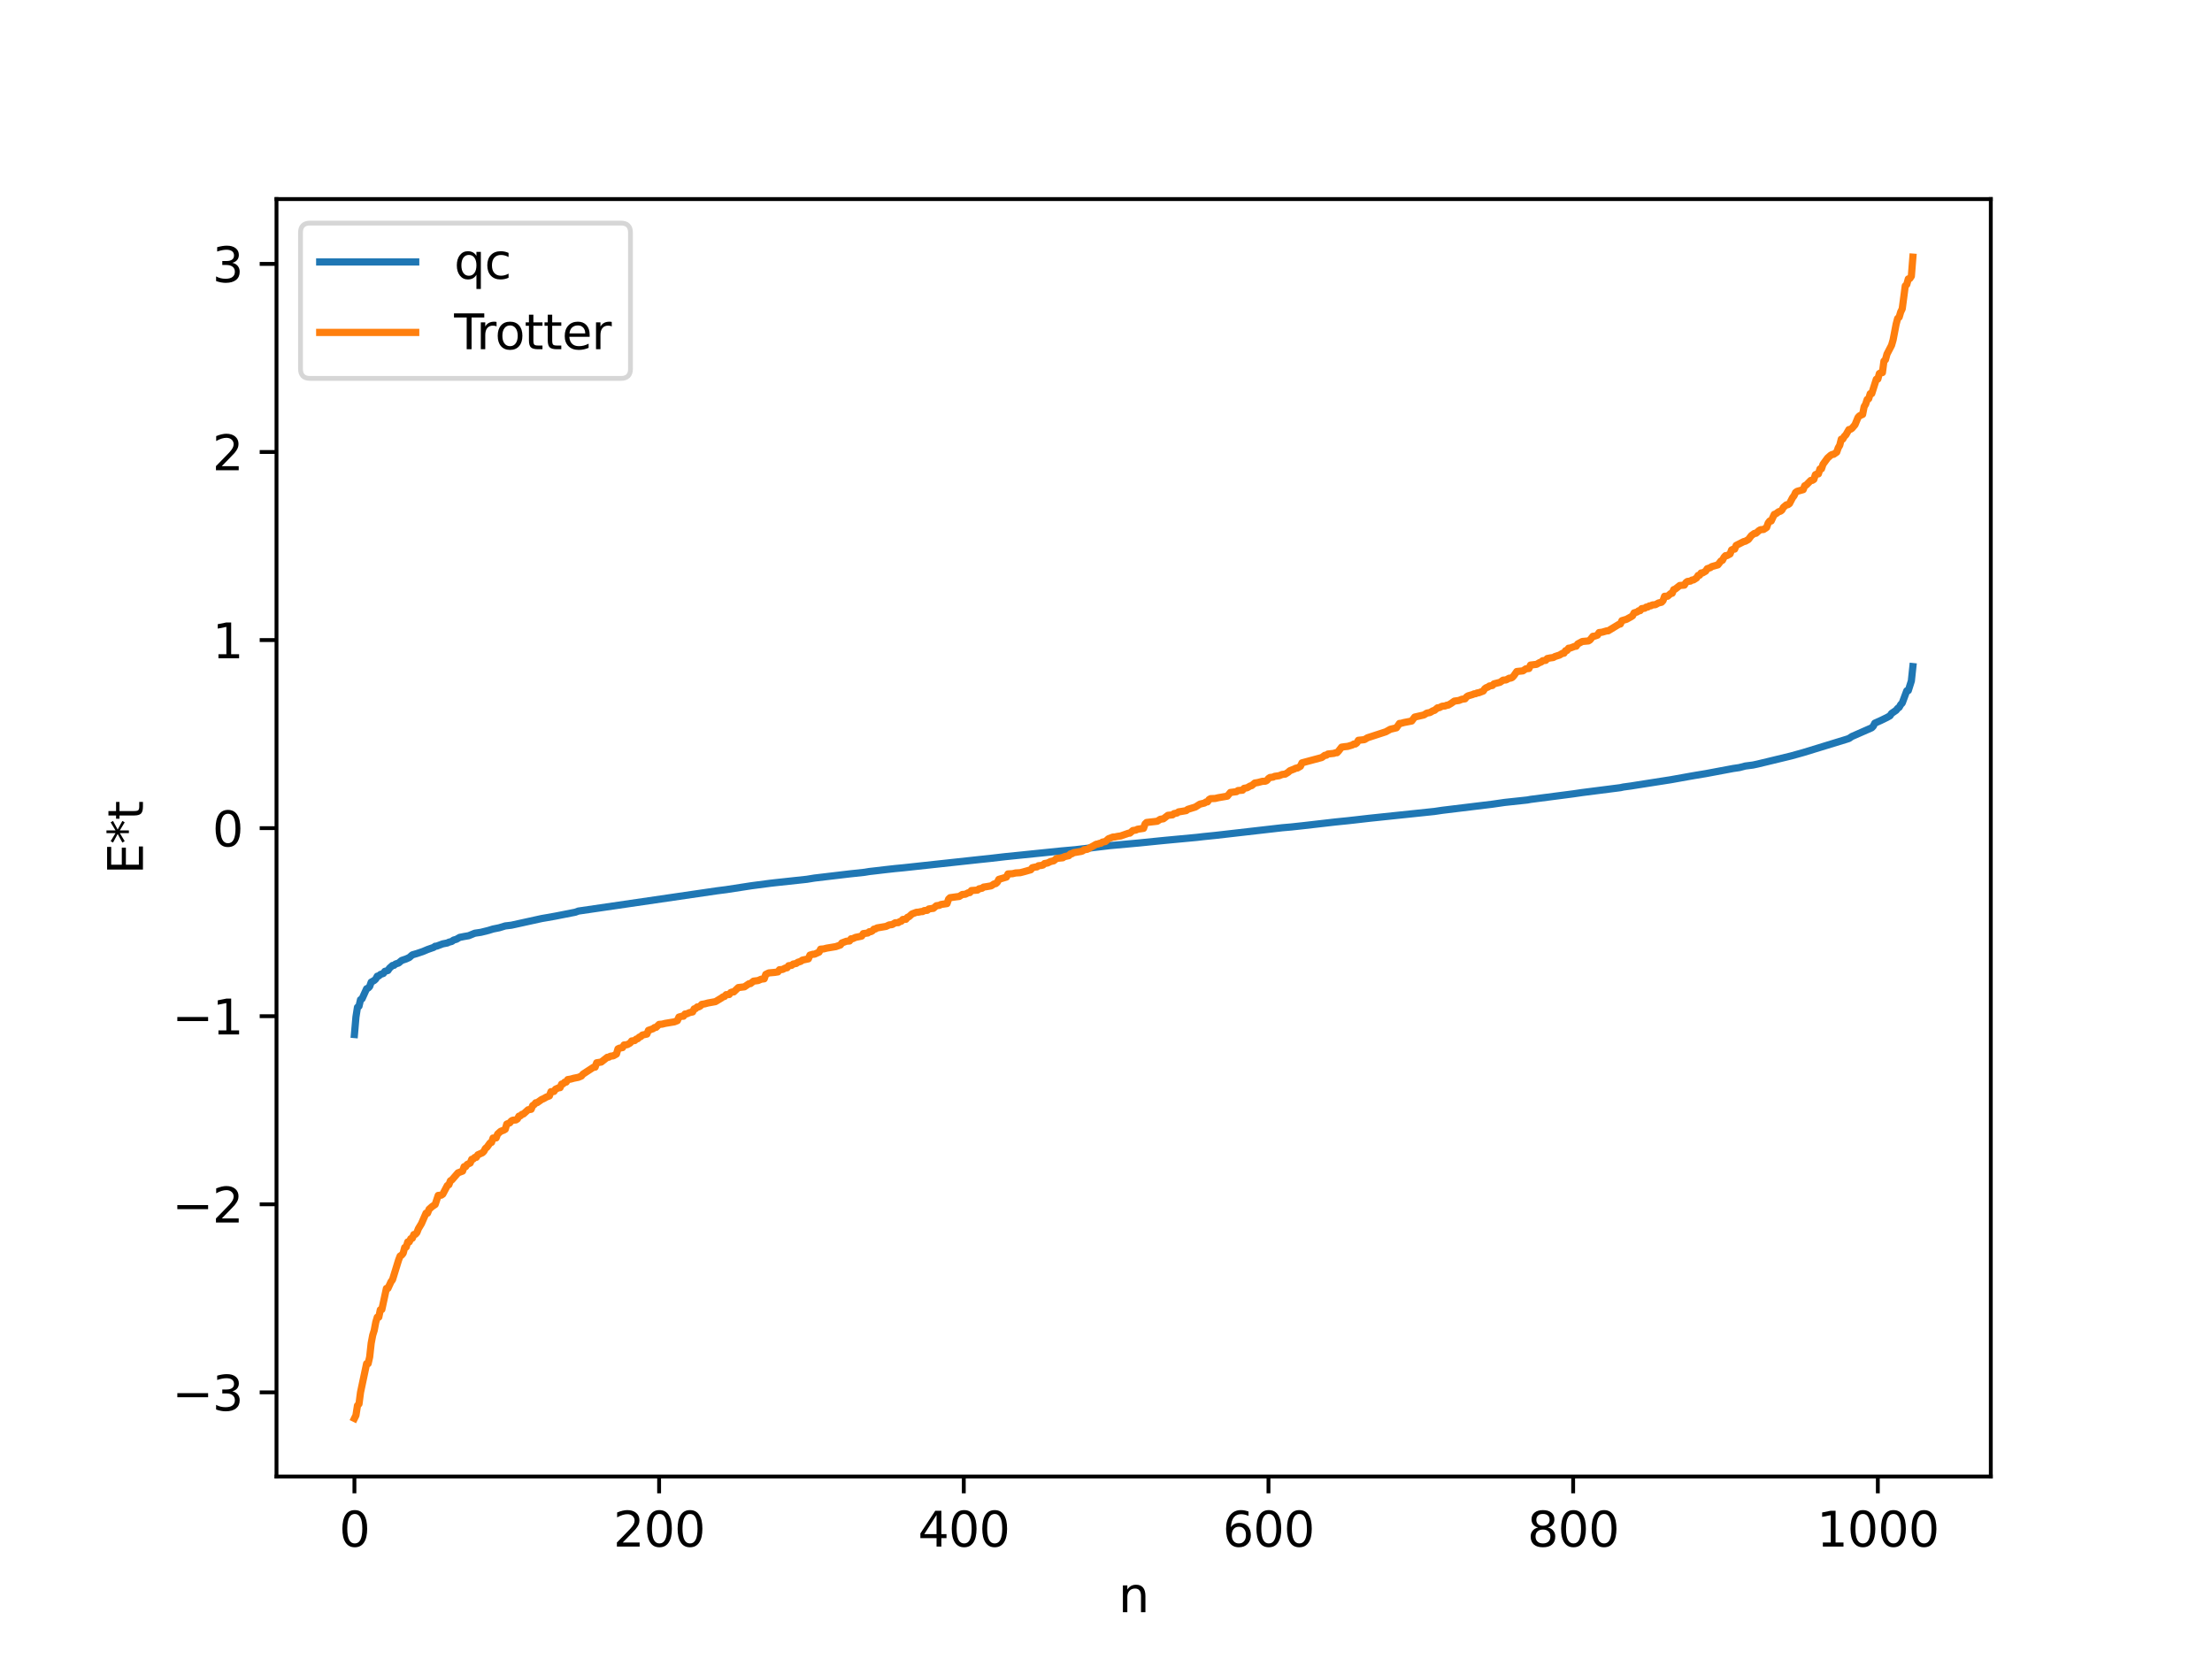 <?xml version="1.0" encoding="utf-8" standalone="no"?>
<!DOCTYPE svg PUBLIC "-//W3C//DTD SVG 1.1//EN"
  "http://www.w3.org/Graphics/SVG/1.1/DTD/svg11.dtd">
<svg xmlns:xlink="http://www.w3.org/1999/xlink" width="460.8pt" height="345.6pt" viewBox="0 0 460.8 345.6" xmlns="http://www.w3.org/2000/svg" version="1.1">
 <defs>
  <style type="text/css">*{stroke-linejoin: round; stroke-linecap: butt}</style>
 </defs>
 <g id="figure_1">
  <g id="patch_1">
   <path d="M 0 345.6 
L 460.8 345.6 
L 460.8 0 
L 0 0 
z
" style="fill: #ffffff"/>
  </g>
  <g id="axes_1">
   <g id="patch_2">
    <path d="M 57.6 307.584 
L 414.72 307.584 
L 414.72 41.472 
L 57.6 41.472 
z
" style="fill: #ffffff"/>
   </g>
   <g id="matplotlib.axis_1">
    <g id="xtick_1">
     <g id="line2d_1">
      <defs>
       <path id="me4a67a222d" d="M 0 0 
L 0 3.5 
" style="stroke: #000000; stroke-width: 0.8"/>
      </defs>
      <g>
       <use xlink:href="#me4a67a222d" x="73.833" y="307.584" style="stroke: #000000; stroke-width: 0.8"/>
      </g>
     </g>
     <g id="text_1">
      <!-- 0 -->
      <g transform="translate(70.651 322.182) scale(0.1 -0.1)">
       <defs>
        <path id="DejaVuSans-30" d="M 2034 4250 
Q 1547 4250 1301 3770 
Q 1056 3291 1056 2328 
Q 1056 1369 1301 889 
Q 1547 409 2034 409 
Q 2525 409 2770 889 
Q 3016 1369 3016 2328 
Q 3016 3291 2770 3770 
Q 2525 4250 2034 4250 
z
M 2034 4750 
Q 2819 4750 3233 4129 
Q 3647 3509 3647 2328 
Q 3647 1150 3233 529 
Q 2819 -91 2034 -91 
Q 1250 -91 836 529 
Q 422 1150 422 2328 
Q 422 3509 836 4129 
Q 1250 4750 2034 4750 
z
" transform="scale(0.016)"/>
       </defs>
       <use xlink:href="#DejaVuSans-30"/>
      </g>
     </g>
    </g>
    <g id="xtick_2">
     <g id="line2d_2">
      <g>
       <use xlink:href="#me4a67a222d" x="137.304" y="307.584" style="stroke: #000000; stroke-width: 0.8"/>
      </g>
     </g>
     <g id="text_2">
      <!-- 200 -->
      <g transform="translate(127.76 322.182) scale(0.1 -0.1)">
       <defs>
        <path id="DejaVuSans-32" d="M 1228 531 
L 3431 531 
L 3431 0 
L 469 0 
L 469 531 
Q 828 903 1448 1529 
Q 2069 2156 2228 2338 
Q 2531 2678 2651 2914 
Q 2772 3150 2772 3378 
Q 2772 3750 2511 3984 
Q 2250 4219 1831 4219 
Q 1534 4219 1204 4116 
Q 875 4013 500 3803 
L 500 4441 
Q 881 4594 1212 4672 
Q 1544 4750 1819 4750 
Q 2544 4750 2975 4387 
Q 3406 4025 3406 3419 
Q 3406 3131 3298 2873 
Q 3191 2616 2906 2266 
Q 2828 2175 2409 1742 
Q 1991 1309 1228 531 
z
" transform="scale(0.016)"/>
       </defs>
       <use xlink:href="#DejaVuSans-32"/>
       <use xlink:href="#DejaVuSans-30" x="63.623"/>
       <use xlink:href="#DejaVuSans-30" x="127.246"/>
      </g>
     </g>
    </g>
    <g id="xtick_3">
     <g id="line2d_3">
      <g>
       <use xlink:href="#me4a67a222d" x="200.775" y="307.584" style="stroke: #000000; stroke-width: 0.8"/>
      </g>
     </g>
     <g id="text_3">
      <!-- 400 -->
      <g transform="translate(191.231 322.182) scale(0.1 -0.1)">
       <defs>
        <path id="DejaVuSans-34" d="M 2419 4116 
L 825 1625 
L 2419 1625 
L 2419 4116 
z
M 2253 4666 
L 3047 4666 
L 3047 1625 
L 3713 1625 
L 3713 1100 
L 3047 1100 
L 3047 0 
L 2419 0 
L 2419 1100 
L 313 1100 
L 313 1709 
L 2253 4666 
z
" transform="scale(0.016)"/>
       </defs>
       <use xlink:href="#DejaVuSans-34"/>
       <use xlink:href="#DejaVuSans-30" x="63.623"/>
       <use xlink:href="#DejaVuSans-30" x="127.246"/>
      </g>
     </g>
    </g>
    <g id="xtick_4">
     <g id="line2d_4">
      <g>
       <use xlink:href="#me4a67a222d" x="264.246" y="307.584" style="stroke: #000000; stroke-width: 0.8"/>
      </g>
     </g>
     <g id="text_4">
      <!-- 600 -->
      <g transform="translate(254.702 322.182) scale(0.1 -0.1)">
       <defs>
        <path id="DejaVuSans-36" d="M 2113 2584 
Q 1688 2584 1439 2293 
Q 1191 2003 1191 1497 
Q 1191 994 1439 701 
Q 1688 409 2113 409 
Q 2538 409 2786 701 
Q 3034 994 3034 1497 
Q 3034 2003 2786 2293 
Q 2538 2584 2113 2584 
z
M 3366 4563 
L 3366 3988 
Q 3128 4100 2886 4159 
Q 2644 4219 2406 4219 
Q 1781 4219 1451 3797 
Q 1122 3375 1075 2522 
Q 1259 2794 1537 2939 
Q 1816 3084 2150 3084 
Q 2853 3084 3261 2657 
Q 3669 2231 3669 1497 
Q 3669 778 3244 343 
Q 2819 -91 2113 -91 
Q 1303 -91 875 529 
Q 447 1150 447 2328 
Q 447 3434 972 4092 
Q 1497 4750 2381 4750 
Q 2619 4750 2861 4703 
Q 3103 4656 3366 4563 
z
" transform="scale(0.016)"/>
       </defs>
       <use xlink:href="#DejaVuSans-36"/>
       <use xlink:href="#DejaVuSans-30" x="63.623"/>
       <use xlink:href="#DejaVuSans-30" x="127.246"/>
      </g>
     </g>
    </g>
    <g id="xtick_5">
     <g id="line2d_5">
      <g>
       <use xlink:href="#me4a67a222d" x="327.717" y="307.584" style="stroke: #000000; stroke-width: 0.8"/>
      </g>
     </g>
     <g id="text_5">
      <!-- 800 -->
      <g transform="translate(318.173 322.182) scale(0.1 -0.1)">
       <defs>
        <path id="DejaVuSans-38" d="M 2034 2216 
Q 1584 2216 1326 1975 
Q 1069 1734 1069 1313 
Q 1069 891 1326 650 
Q 1584 409 2034 409 
Q 2484 409 2743 651 
Q 3003 894 3003 1313 
Q 3003 1734 2745 1975 
Q 2488 2216 2034 2216 
z
M 1403 2484 
Q 997 2584 770 2862 
Q 544 3141 544 3541 
Q 544 4100 942 4425 
Q 1341 4750 2034 4750 
Q 2731 4750 3128 4425 
Q 3525 4100 3525 3541 
Q 3525 3141 3298 2862 
Q 3072 2584 2669 2484 
Q 3125 2378 3379 2068 
Q 3634 1759 3634 1313 
Q 3634 634 3220 271 
Q 2806 -91 2034 -91 
Q 1263 -91 848 271 
Q 434 634 434 1313 
Q 434 1759 690 2068 
Q 947 2378 1403 2484 
z
M 1172 3481 
Q 1172 3119 1398 2916 
Q 1625 2713 2034 2713 
Q 2441 2713 2670 2916 
Q 2900 3119 2900 3481 
Q 2900 3844 2670 4047 
Q 2441 4250 2034 4250 
Q 1625 4250 1398 4047 
Q 1172 3844 1172 3481 
z
" transform="scale(0.016)"/>
       </defs>
       <use xlink:href="#DejaVuSans-38"/>
       <use xlink:href="#DejaVuSans-30" x="63.623"/>
       <use xlink:href="#DejaVuSans-30" x="127.246"/>
      </g>
     </g>
    </g>
    <g id="xtick_6">
     <g id="line2d_6">
      <g>
       <use xlink:href="#me4a67a222d" x="391.188" y="307.584" style="stroke: #000000; stroke-width: 0.8"/>
      </g>
     </g>
     <g id="text_6">
      <!-- 1000 -->
      <g transform="translate(378.463 322.182) scale(0.1 -0.1)">
       <defs>
        <path id="DejaVuSans-31" d="M 794 531 
L 1825 531 
L 1825 4091 
L 703 3866 
L 703 4441 
L 1819 4666 
L 2450 4666 
L 2450 531 
L 3481 531 
L 3481 0 
L 794 0 
L 794 531 
z
" transform="scale(0.016)"/>
       </defs>
       <use xlink:href="#DejaVuSans-31"/>
       <use xlink:href="#DejaVuSans-30" x="63.623"/>
       <use xlink:href="#DejaVuSans-30" x="127.246"/>
       <use xlink:href="#DejaVuSans-30" x="190.869"/>
      </g>
     </g>
    </g>
    <g id="text_7">
     <!-- n -->
     <g transform="translate(232.991 335.861) scale(0.1 -0.1)">
      <defs>
       <path id="DejaVuSans-6e" d="M 3513 2113 
L 3513 0 
L 2938 0 
L 2938 2094 
Q 2938 2591 2744 2837 
Q 2550 3084 2163 3084 
Q 1697 3084 1428 2787 
Q 1159 2491 1159 1978 
L 1159 0 
L 581 0 
L 581 3500 
L 1159 3500 
L 1159 2956 
Q 1366 3272 1645 3428 
Q 1925 3584 2291 3584 
Q 2894 3584 3203 3211 
Q 3513 2838 3513 2113 
z
" transform="scale(0.016)"/>
      </defs>
      <use xlink:href="#DejaVuSans-6e"/>
     </g>
    </g>
   </g>
   <g id="matplotlib.axis_2">
    <g id="ytick_1">
     <g id="line2d_7">
      <defs>
       <path id="m68a3e37df3" d="M 0 0 
L -3.5 0 
" style="stroke: #000000; stroke-width: 0.8"/>
      </defs>
      <g>
       <use xlink:href="#m68a3e37df3" x="57.6" y="290.056" style="stroke: #000000; stroke-width: 0.8"/>
      </g>
     </g>
     <g id="text_8">
      <!-- −3 -->
      <g transform="translate(35.858 293.855) scale(0.1 -0.1)">
       <defs>
        <path id="DejaVuSans-2212" d="M 678 2272 
L 4684 2272 
L 4684 1741 
L 678 1741 
L 678 2272 
z
" transform="scale(0.016)"/>
        <path id="DejaVuSans-33" d="M 2597 2516 
Q 3050 2419 3304 2112 
Q 3559 1806 3559 1356 
Q 3559 666 3084 287 
Q 2609 -91 1734 -91 
Q 1441 -91 1130 -33 
Q 819 25 488 141 
L 488 750 
Q 750 597 1062 519 
Q 1375 441 1716 441 
Q 2309 441 2620 675 
Q 2931 909 2931 1356 
Q 2931 1769 2642 2001 
Q 2353 2234 1838 2234 
L 1294 2234 
L 1294 2753 
L 1863 2753 
Q 2328 2753 2575 2939 
Q 2822 3125 2822 3475 
Q 2822 3834 2567 4026 
Q 2313 4219 1838 4219 
Q 1578 4219 1281 4162 
Q 984 4106 628 3988 
L 628 4550 
Q 988 4650 1302 4700 
Q 1616 4750 1894 4750 
Q 2613 4750 3031 4423 
Q 3450 4097 3450 3541 
Q 3450 3153 3228 2886 
Q 3006 2619 2597 2516 
z
" transform="scale(0.016)"/>
       </defs>
       <use xlink:href="#DejaVuSans-2212"/>
       <use xlink:href="#DejaVuSans-33" x="83.789"/>
      </g>
     </g>
    </g>
    <g id="ytick_2">
     <g id="line2d_8">
      <g>
       <use xlink:href="#m68a3e37df3" x="57.6" y="250.876" style="stroke: #000000; stroke-width: 0.8"/>
      </g>
     </g>
     <g id="text_9">
      <!-- −2 -->
      <g transform="translate(35.858 254.675) scale(0.1 -0.1)">
       <use xlink:href="#DejaVuSans-2212"/>
       <use xlink:href="#DejaVuSans-32" x="83.789"/>
      </g>
     </g>
    </g>
    <g id="ytick_3">
     <g id="line2d_9">
      <g>
       <use xlink:href="#m68a3e37df3" x="57.6" y="211.696" style="stroke: #000000; stroke-width: 0.8"/>
      </g>
     </g>
     <g id="text_10">
      <!-- −1 -->
      <g transform="translate(35.858 215.495) scale(0.1 -0.1)">
       <use xlink:href="#DejaVuSans-2212"/>
       <use xlink:href="#DejaVuSans-31" x="83.789"/>
      </g>
     </g>
    </g>
    <g id="ytick_4">
     <g id="line2d_10">
      <g>
       <use xlink:href="#m68a3e37df3" x="57.6" y="172.516" style="stroke: #000000; stroke-width: 0.8"/>
      </g>
     </g>
     <g id="text_11">
      <!-- 0 -->
      <g transform="translate(44.237 176.316) scale(0.1 -0.1)">
       <use xlink:href="#DejaVuSans-30"/>
      </g>
     </g>
    </g>
    <g id="ytick_5">
     <g id="line2d_11">
      <g>
       <use xlink:href="#m68a3e37df3" x="57.6" y="133.337" style="stroke: #000000; stroke-width: 0.8"/>
      </g>
     </g>
     <g id="text_12">
      <!-- 1 -->
      <g transform="translate(44.237 137.136) scale(0.1 -0.1)">
       <use xlink:href="#DejaVuSans-31"/>
      </g>
     </g>
    </g>
    <g id="ytick_6">
     <g id="line2d_12">
      <g>
       <use xlink:href="#m68a3e37df3" x="57.6" y="94.157" style="stroke: #000000; stroke-width: 0.8"/>
      </g>
     </g>
     <g id="text_13">
      <!-- 2 -->
      <g transform="translate(44.237 97.956) scale(0.1 -0.1)">
       <use xlink:href="#DejaVuSans-32"/>
      </g>
     </g>
    </g>
    <g id="ytick_7">
     <g id="line2d_13">
      <g>
       <use xlink:href="#m68a3e37df3" x="57.6" y="54.977" style="stroke: #000000; stroke-width: 0.8"/>
      </g>
     </g>
     <g id="text_14">
      <!-- 3 -->
      <g transform="translate(44.237 58.777) scale(0.1 -0.1)">
       <use xlink:href="#DejaVuSans-33"/>
      </g>
     </g>
    </g>
    <g id="text_15">
     <!-- E*t -->
     <g transform="translate(29.778 182.148) rotate(-90) scale(0.1 -0.1)">
      <defs>
       <path id="DejaVuSans-45" d="M 628 4666 
L 3578 4666 
L 3578 4134 
L 1259 4134 
L 1259 2753 
L 3481 2753 
L 3481 2222 
L 1259 2222 
L 1259 531 
L 3634 531 
L 3634 0 
L 628 0 
L 628 4666 
z
" transform="scale(0.016)"/>
       <path id="DejaVuSans-2a" d="M 3009 3897 
L 1888 3291 
L 3009 2681 
L 2828 2375 
L 1778 3009 
L 1778 1831 
L 1422 1831 
L 1422 3009 
L 372 2375 
L 191 2681 
L 1313 3291 
L 191 3897 
L 372 4206 
L 1422 3572 
L 1422 4750 
L 1778 4750 
L 1778 3572 
L 2828 4206 
L 3009 3897 
z
" transform="scale(0.016)"/>
       <path id="DejaVuSans-74" d="M 1172 4494 
L 1172 3500 
L 2356 3500 
L 2356 3053 
L 1172 3053 
L 1172 1153 
Q 1172 725 1289 603 
Q 1406 481 1766 481 
L 2356 481 
L 2356 0 
L 1766 0 
Q 1100 0 847 248 
Q 594 497 594 1153 
L 594 3053 
L 172 3053 
L 172 3500 
L 594 3500 
L 594 4494 
L 1172 4494 
z
" transform="scale(0.016)"/>
      </defs>
      <use xlink:href="#DejaVuSans-45"/>
      <use xlink:href="#DejaVuSans-2a" x="63.184"/>
      <use xlink:href="#DejaVuSans-74" x="113.184"/>
     </g>
    </g>
   </g>
   <g id="line2d_14">
    <path d="M 73.833 215.51 
L 74.15 211.858 
L 74.467 209.832 
L 74.785 209.617 
L 75.102 208.251 
L 75.42 208.074 
L 76.372 205.97 
L 76.689 205.835 
L 77.006 205.509 
L 77.324 204.602 
L 77.958 204.243 
L 78.276 203.949 
L 78.593 203.357 
L 78.91 203.309 
L 79.228 203.005 
L 79.862 202.786 
L 80.18 202.346 
L 80.815 202.171 
L 81.132 201.696 
L 81.767 201.124 
L 82.084 201.093 
L 82.401 200.821 
L 83.036 200.616 
L 83.671 200.081 
L 84.623 199.759 
L 85.258 199.468 
L 85.892 198.917 
L 86.844 198.638 
L 88.114 198.208 
L 89.066 197.804 
L 90.335 197.359 
L 90.653 197.121 
L 90.97 197.096 
L 92.239 196.622 
L 93.191 196.438 
L 93.509 196.278 
L 94.143 196.109 
L 94.461 195.845 
L 95.096 195.661 
L 95.73 195.279 
L 96.682 195.09 
L 97.634 194.928 
L 98.904 194.408 
L 100.173 194.218 
L 101.76 193.824 
L 102.712 193.529 
L 103.981 193.275 
L 105.251 192.887 
L 106.52 192.738 
L 112.867 191.342 
L 113.82 191.181 
L 115.724 190.842 
L 119.849 190.03 
L 120.484 189.793 
L 149.363 185.57 
L 151.267 185.328 
L 156.028 184.594 
L 156.662 184.499 
L 160.471 184 
L 161.423 183.891 
L 168.087 183.173 
L 169.674 182.915 
L 176.973 182.051 
L 180.147 181.71 
L 181.099 181.551 
L 182.368 181.407 
L 184.272 181.181 
L 186.494 180.933 
L 188.081 180.784 
L 202.044 179.273 
L 203.948 179.066 
L 206.17 178.835 
L 209.343 178.464 
L 221.086 177.27 
L 223.942 177.018 
L 231.241 176.152 
L 237.271 175.607 
L 241.396 175.19 
L 242.983 175.034 
L 249.33 174.44 
L 250.6 174.29 
L 253.139 174.034 
L 267.102 172.436 
L 269.006 172.27 
L 271.545 171.995 
L 278.21 171.229 
L 280.748 170.973 
L 282.335 170.796 
L 285.191 170.469 
L 298.838 169.039 
L 300.424 168.801 
L 310.897 167.529 
L 313.436 167.161 
L 318.196 166.649 
L 318.831 166.528 
L 327.717 165.376 
L 329.621 165.098 
L 337.555 164.086 
L 338.19 163.947 
L 339.777 163.732 
L 341.046 163.528 
L 348.028 162.438 
L 352.153 161.697 
L 353.423 161.478 
L 355.327 161.164 
L 361.039 160.092 
L 362.309 159.906 
L 363.578 159.577 
L 365.165 159.373 
L 366.117 159.168 
L 368.339 158.634 
L 373.099 157.483 
L 374.686 157.042 
L 375.638 156.775 
L 384.524 154.052 
L 385.158 153.846 
L 385.793 153.422 
L 389.919 151.609 
L 390.236 151.279 
L 390.553 150.651 
L 391.823 150.083 
L 393.092 149.464 
L 393.727 149.105 
L 394.044 148.626 
L 394.996 147.973 
L 395.314 147.569 
L 395.631 147.352 
L 395.948 146.786 
L 396.266 146.461 
L 397.218 143.896 
L 397.535 143.86 
L 398.17 141.852 
L 398.487 138.864 
L 398.487 138.864 
" clip-path="url(#pf4c67c4a79)" style="fill: none; stroke: #1f77b4; stroke-width: 1.5; stroke-linecap: square"/>
   </g>
   <g id="line2d_15">
    <path d="M 73.833 295.488 
L 74.15 294.843 
L 74.467 292.807 
L 74.785 292.467 
L 75.102 290.056 
L 76.372 284.069 
L 76.689 284.069 
L 77.006 282.69 
L 77.324 279.816 
L 77.641 278.15 
L 77.958 277.135 
L 78.276 275.45 
L 78.593 274.384 
L 78.91 274.384 
L 79.228 272.85 
L 79.545 272.796 
L 80.497 268.397 
L 80.815 268.397 
L 81.449 267.018 
L 81.767 266.591 
L 83.036 262.478 
L 83.353 261.655 
L 83.671 261.463 
L 83.988 261.07 
L 84.305 259.884 
L 84.623 259.778 
L 84.94 258.712 
L 85.258 258.712 
L 85.575 258.038 
L 85.892 257.955 
L 86.21 257.178 
L 86.527 257.124 
L 86.844 256.777 
L 87.162 255.96 
L 87.796 254.906 
L 88.748 252.726 
L 89.066 252.726 
L 89.383 251.915 
L 90.018 251.346 
L 90.653 250.92 
L 91.287 249.026 
L 91.922 248.976 
L 92.239 248.765 
L 93.191 246.964 
L 93.509 246.806 
L 93.826 245.983 
L 94.143 245.791 
L 95.413 244.324 
L 96.365 243.966 
L 96.682 243.04 
L 97 243.04 
L 97.317 242.572 
L 97.952 242.283 
L 98.269 241.506 
L 98.586 241.452 
L 98.904 241.105 
L 99.221 241.097 
L 99.539 240.571 
L 100.491 240.149 
L 100.808 239.832 
L 101.125 239.234 
L 101.443 238.993 
L 102.077 238.112 
L 102.395 237.982 
L 102.712 237.069 
L 103.347 237.054 
L 103.664 236.244 
L 104.299 235.674 
L 104.934 235.437 
L 105.251 235.248 
L 105.568 234.17 
L 106.203 233.906 
L 106.52 233.518 
L 106.838 233.354 
L 107.472 233.304 
L 107.79 233.094 
L 108.107 232.514 
L 108.424 232.44 
L 108.742 232.132 
L 109.059 232.051 
L 110.011 231.186 
L 110.646 231.087 
L 110.963 230.311 
L 111.281 230.119 
L 111.598 229.727 
L 111.915 229.694 
L 112.867 229.021 
L 113.185 228.902 
L 113.82 228.54 
L 114.454 228.294 
L 114.772 227.418 
L 115.406 227.368 
L 115.724 226.9 
L 116.358 226.611 
L 116.676 226.577 
L 116.993 225.834 
L 117.31 225.78 
L 117.628 225.433 
L 117.945 225.425 
L 118.262 224.899 
L 118.897 224.794 
L 119.532 224.617 
L 120.484 224.427 
L 121.119 224.16 
L 121.436 223.769 
L 123.658 222.314 
L 123.975 222.31 
L 124.292 221.398 
L 125.244 221.247 
L 126.514 220.254 
L 126.831 220.232 
L 127.148 220.029 
L 127.783 219.939 
L 128.418 219.576 
L 128.735 218.498 
L 129.053 218.348 
L 129.687 218.234 
L 130.005 217.682 
L 130.639 217.632 
L 131.274 217.282 
L 131.591 216.85 
L 132.226 216.768 
L 132.543 216.46 
L 132.861 216.379 
L 133.178 216.048 
L 133.496 215.937 
L 133.813 215.62 
L 134.765 215.416 
L 135.082 214.639 
L 136.034 214.305 
L 136.352 214.055 
L 136.669 214.022 
L 137.304 213.4 
L 137.939 213.349 
L 138.573 213.187 
L 140.477 212.868 
L 141.112 212.622 
L 141.429 211.877 
L 142.064 211.696 
L 142.381 211.696 
L 142.699 211.237 
L 143.016 211.228 
L 143.651 210.94 
L 144.286 210.808 
L 144.603 210.162 
L 144.92 210.108 
L 145.238 209.762 
L 145.555 209.753 
L 145.872 209.589 
L 146.19 209.228 
L 146.824 209.122 
L 147.459 208.945 
L 149.046 208.657 
L 150.315 207.891 
L 150.633 207.649 
L 150.95 207.576 
L 151.267 207.204 
L 151.902 207.18 
L 152.22 206.768 
L 152.537 206.642 
L 152.854 206.638 
L 153.806 205.726 
L 155.076 205.575 
L 156.028 204.927 
L 156.345 204.9 
L 156.98 204.391 
L 157.932 204.267 
L 158.567 203.984 
L 159.201 203.904 
L 159.519 202.983 
L 160.153 202.676 
L 161.423 202.562 
L 162.058 202.462 
L 162.375 202.01 
L 163.01 201.96 
L 163.644 201.638 
L 163.962 201.61 
L 164.279 201.178 
L 164.914 201.096 
L 165.231 200.831 
L 165.866 200.707 
L 166.183 200.469 
L 166.818 200.265 
L 167.135 200.016 
L 168.405 199.744 
L 168.722 198.968 
L 169.357 198.784 
L 169.674 198.776 
L 170.626 198.35 
L 170.943 197.728 
L 171.578 197.678 
L 172.213 197.515 
L 174.117 197.197 
L 175.069 196.861 
L 175.386 196.427 
L 176.339 196.074 
L 176.973 196.024 
L 177.291 195.565 
L 177.608 195.556 
L 178.243 195.268 
L 179.195 195.079 
L 179.512 194.997 
L 179.829 194.49 
L 180.781 194.362 
L 181.099 194.09 
L 181.416 194.081 
L 181.734 193.917 
L 182.051 193.556 
L 182.368 193.524 
L 182.686 193.309 
L 184.59 192.985 
L 185.224 192.679 
L 185.859 192.606 
L 186.494 192.23 
L 187.129 192.208 
L 187.446 191.977 
L 187.763 191.905 
L 188.081 191.532 
L 188.715 191.508 
L 189.033 191.097 
L 189.35 190.97 
L 189.985 190.393 
L 190.937 190.038 
L 191.254 190.038 
L 191.889 189.903 
L 192.206 189.893 
L 192.524 189.692 
L 193.158 189.64 
L 193.476 189.357 
L 194.11 189.256 
L 194.428 189.228 
L 195.062 188.685 
L 195.697 188.595 
L 196.015 188.421 
L 196.967 188.281 
L 197.284 188.232 
L 197.601 187.311 
L 197.919 187.004 
L 199.188 186.828 
L 199.823 186.749 
L 200.458 186.339 
L 201.092 186.288 
L 201.727 185.966 
L 202.044 185.938 
L 202.362 185.517 
L 203.631 185.424 
L 203.948 185.159 
L 204.583 185.036 
L 204.9 184.797 
L 205.535 184.704 
L 206.487 184.537 
L 207.122 184.118 
L 207.439 184.072 
L 207.757 183.793 
L 208.074 183.188 
L 209.661 182.711 
L 209.978 182.056 
L 210.93 182.006 
L 211.565 181.853 
L 212.517 181.799 
L 213.152 181.637 
L 214.739 181.189 
L 215.056 180.755 
L 215.691 180.619 
L 216.008 180.594 
L 216.325 180.352 
L 216.96 180.282 
L 217.277 180.196 
L 217.595 179.893 
L 218.229 179.779 
L 218.864 179.465 
L 219.499 179.325 
L 220.134 178.818 
L 221.403 178.691 
L 221.72 178.461 
L 222.672 178.246 
L 222.99 177.884 
L 223.307 177.852 
L 223.624 177.637 
L 225.211 177.368 
L 225.529 177.265 
L 225.846 177.007 
L 226.481 176.934 
L 228.385 175.86 
L 228.702 175.836 
L 229.02 175.689 
L 229.337 175.666 
L 229.654 175.425 
L 230.289 175.298 
L 230.924 174.722 
L 231.876 174.366 
L 232.193 174.366 
L 232.828 174.232 
L 233.462 174.144 
L 235.049 173.584 
L 235.367 173.556 
L 236.001 173.013 
L 236.636 172.923 
L 236.953 172.749 
L 237.905 172.609 
L 238.223 172.56 
L 238.54 171.64 
L 238.858 171.332 
L 240.444 171.156 
L 241.079 171.078 
L 241.714 170.667 
L 242.348 170.574 
L 243.3 169.845 
L 244.253 169.752 
L 244.57 169.487 
L 245.205 169.364 
L 245.522 169.125 
L 246.157 169.032 
L 247.109 168.865 
L 247.426 168.605 
L 249.013 168.121 
L 249.965 167.516 
L 250.917 167.29 
L 251.234 167.065 
L 251.552 167.039 
L 251.869 166.561 
L 252.186 166.376 
L 253.139 166.334 
L 253.773 166.181 
L 255.677 165.853 
L 256.312 165.083 
L 257.581 164.922 
L 257.899 164.681 
L 258.851 164.61 
L 259.168 164.222 
L 259.803 164.107 
L 260.438 163.735 
L 260.755 163.653 
L 261.39 163.119 
L 262.024 163.019 
L 262.977 162.767 
L 263.611 162.738 
L 263.929 162.574 
L 264.246 162.18 
L 264.563 161.965 
L 265.198 161.89 
L 265.515 161.727 
L 266.467 161.593 
L 267.102 161.335 
L 267.737 161.262 
L 268.372 160.864 
L 268.689 160.561 
L 269.641 160.188 
L 269.958 160.017 
L 270.276 159.994 
L 270.91 159.626 
L 271.228 158.914 
L 275.353 157.807 
L 275.988 157.341 
L 276.305 157.327 
L 276.623 157.077 
L 277.892 156.937 
L 278.21 156.807 
L 278.527 156.804 
L 278.844 156.467 
L 279.479 155.644 
L 280.114 155.55 
L 280.748 155.484 
L 281.7 155.2 
L 282.018 154.995 
L 282.335 154.995 
L 282.653 154.768 
L 282.97 154.217 
L 284.239 154.08 
L 284.874 153.692 
L 288.682 152.449 
L 289.634 151.919 
L 290.904 151.618 
L 291.539 150.704 
L 291.856 150.685 
L 292.491 150.509 
L 294.077 150.206 
L 294.712 149.375 
L 296.616 148.938 
L 297.251 148.55 
L 297.886 148.435 
L 298.52 148.064 
L 298.838 147.981 
L 299.472 147.447 
L 299.79 147.439 
L 300.424 147.119 
L 301.059 147.066 
L 301.377 146.902 
L 301.694 146.885 
L 302.329 146.508 
L 302.963 146.055 
L 303.915 145.921 
L 304.55 145.663 
L 305.185 145.581 
L 305.502 145.18 
L 305.82 144.965 
L 306.772 144.685 
L 307.089 144.533 
L 307.406 144.516 
L 307.724 144.345 
L 308.041 144.322 
L 308.993 143.954 
L 309.31 143.47 
L 309.628 143.242 
L 309.945 143.155 
L 310.262 142.91 
L 310.897 142.8 
L 311.215 142.459 
L 312.484 142.135 
L 313.119 141.689 
L 313.753 141.639 
L 314.388 141.283 
L 314.705 141.265 
L 315.023 141.132 
L 315.34 140.796 
L 315.975 139.887 
L 317.244 139.754 
L 317.879 139.323 
L 318.514 139.262 
L 318.831 138.545 
L 320.1 138.394 
L 320.735 138.02 
L 321.053 137.923 
L 321.37 137.638 
L 322.005 137.563 
L 322.322 137.186 
L 322.957 137.056 
L 323.591 136.972 
L 323.909 136.777 
L 324.543 136.568 
L 324.861 136.474 
L 325.496 136.096 
L 325.813 136.074 
L 326.13 135.549 
L 326.448 135.501 
L 326.765 135.032 
L 327.082 135.014 
L 328.034 134.65 
L 328.352 134.615 
L 328.669 134.144 
L 329.621 133.634 
L 330.891 133.518 
L 331.208 133.328 
L 331.843 132.546 
L 332.16 132.532 
L 332.795 132.309 
L 333.112 131.776 
L 333.747 131.7 
L 334.699 131.424 
L 335.016 131.412 
L 337.238 130.064 
L 337.555 129.991 
L 337.872 129.293 
L 338.824 129.013 
L 339.777 128.488 
L 340.094 128.282 
L 340.411 127.673 
L 341.046 127.483 
L 341.363 127.238 
L 341.681 127.206 
L 341.998 126.787 
L 342.633 126.707 
L 342.95 126.463 
L 343.267 126.454 
L 343.585 126.223 
L 343.902 126.2 
L 344.22 126.017 
L 344.854 125.967 
L 345.489 125.611 
L 346.124 125.46 
L 346.441 125.124 
L 346.758 124.215 
L 347.393 124.205 
L 348.028 123.651 
L 348.345 123.59 
L 348.662 122.829 
L 348.98 122.722 
L 349.932 121.966 
L 350.884 121.891 
L 351.201 121.362 
L 351.519 121.134 
L 352.153 121.049 
L 352.471 120.835 
L 352.788 120.803 
L 353.423 120.402 
L 353.74 119.877 
L 354.058 119.829 
L 354.375 119.36 
L 354.692 119.342 
L 355.327 118.978 
L 355.644 118.472 
L 356.279 118.263 
L 356.596 118.031 
L 357.866 117.675 
L 358.5 116.861 
L 358.818 116.72 
L 359.135 116.104 
L 359.453 115.752 
L 359.77 115.74 
L 360.405 115.401 
L 360.722 114.559 
L 361.039 114.41 
L 361.357 114.393 
L 361.674 113.621 
L 363.261 112.816 
L 363.578 112.751 
L 364.213 112.395 
L 364.848 111.566 
L 365.482 111.115 
L 365.8 111.091 
L 366.434 110.528 
L 366.752 110.345 
L 367.386 110.295 
L 368.021 109.872 
L 368.339 108.965 
L 368.656 108.543 
L 368.973 108.534 
L 369.608 107.157 
L 369.925 107.05 
L 370.56 106.579 
L 370.877 106.509 
L 371.195 106.272 
L 371.512 105.69 
L 372.147 105.163 
L 372.464 105.131 
L 372.781 104.903 
L 373.416 103.688 
L 373.734 103.275 
L 374.051 102.591 
L 374.368 102.359 
L 375.638 102.003 
L 375.955 101.189 
L 376.272 101.048 
L 377.224 100.08 
L 377.542 100.068 
L 377.859 99.87 
L 378.177 98.887 
L 378.494 98.738 
L 378.811 98.721 
L 379.129 97.684 
L 379.446 97.669 
L 379.763 96.723 
L 380.715 95.419 
L 381.35 94.856 
L 381.667 94.673 
L 381.985 94.639 
L 382.62 94.2 
L 382.937 93.293 
L 383.254 92.755 
L 383.572 91.486 
L 383.889 91.468 
L 384.206 90.907 
L 384.524 90.6 
L 385.158 89.492 
L 385.476 89.439 
L 385.793 89.231 
L 386.428 88.485 
L 387.062 86.953 
L 387.38 86.619 
L 388.015 86.332 
L 388.332 84.727 
L 388.649 84.198 
L 388.967 83.215 
L 389.284 83.066 
L 389.601 82.012 
L 389.919 81.997 
L 390.871 79.001 
L 391.188 78.967 
L 391.505 77.809 
L 391.823 77.638 
L 392.14 77.622 
L 392.458 75.226 
L 392.775 74.928 
L 393.092 73.767 
L 394.044 71.931 
L 394.362 70.831 
L 394.996 67.543 
L 395.314 66.34 
L 395.631 66.067 
L 395.948 64.987 
L 396.266 64.342 
L 396.9 59.554 
L 397.218 59.256 
L 397.535 58.096 
L 397.853 58.02 
L 398.17 57.543 
L 398.487 53.568 
L 398.487 53.568 
" clip-path="url(#pf4c67c4a79)" style="fill: none; stroke: #ff7f0e; stroke-width: 1.5; stroke-linecap: square"/>
   </g>
   <g id="patch_3">
    <path d="M 57.6 307.584 
L 57.6 41.472 
" style="fill: none; stroke: #000000; stroke-width: 0.8; stroke-linejoin: miter; stroke-linecap: square"/>
   </g>
   <g id="patch_4">
    <path d="M 414.72 307.584 
L 414.72 41.472 
" style="fill: none; stroke: #000000; stroke-width: 0.8; stroke-linejoin: miter; stroke-linecap: square"/>
   </g>
   <g id="patch_5">
    <path d="M 57.6 307.584 
L 414.72 307.584 
" style="fill: none; stroke: #000000; stroke-width: 0.8; stroke-linejoin: miter; stroke-linecap: square"/>
   </g>
   <g id="patch_6">
    <path d="M 57.6 41.472 
L 414.72 41.472 
" style="fill: none; stroke: #000000; stroke-width: 0.8; stroke-linejoin: miter; stroke-linecap: square"/>
   </g>
   <g id="legend_1">
    <g id="patch_7">
     <path d="M 64.6 78.828 
L 129.342 78.828 
Q 131.342 78.828 131.342 76.828 
L 131.342 48.472 
Q 131.342 46.472 129.342 46.472 
L 64.6 46.472 
Q 62.6 46.472 62.6 48.472 
L 62.6 76.828 
Q 62.6 78.828 64.6 78.828 
z
" style="fill: #ffffff; opacity: 0.8; stroke: #cccccc; stroke-linejoin: miter"/>
    </g>
    <g id="line2d_16">
     <path d="M 66.6 54.57 
L 76.6 54.57 
L 86.6 54.57 
" style="fill: none; stroke: #1f77b4; stroke-width: 1.5; stroke-linecap: square"/>
    </g>
    <g id="text_16">
     <!-- qc -->
     <g transform="translate(94.6 58.07) scale(0.1 -0.1)">
      <defs>
       <path id="DejaVuSans-71" d="M 947 1747 
Q 947 1113 1208 752 
Q 1469 391 1925 391 
Q 2381 391 2643 752 
Q 2906 1113 2906 1747 
Q 2906 2381 2643 2742 
Q 2381 3103 1925 3103 
Q 1469 3103 1208 2742 
Q 947 2381 947 1747 
z
M 2906 525 
Q 2725 213 2448 61 
Q 2172 -91 1784 -91 
Q 1150 -91 751 415 
Q 353 922 353 1747 
Q 353 2572 751 3078 
Q 1150 3584 1784 3584 
Q 2172 3584 2448 3432 
Q 2725 3281 2906 2969 
L 2906 3500 
L 3481 3500 
L 3481 -1331 
L 2906 -1331 
L 2906 525 
z
" transform="scale(0.016)"/>
       <path id="DejaVuSans-63" d="M 3122 3366 
L 3122 2828 
Q 2878 2963 2633 3030 
Q 2388 3097 2138 3097 
Q 1578 3097 1268 2742 
Q 959 2388 959 1747 
Q 959 1106 1268 751 
Q 1578 397 2138 397 
Q 2388 397 2633 464 
Q 2878 531 3122 666 
L 3122 134 
Q 2881 22 2623 -34 
Q 2366 -91 2075 -91 
Q 1284 -91 818 406 
Q 353 903 353 1747 
Q 353 2603 823 3093 
Q 1294 3584 2113 3584 
Q 2378 3584 2631 3529 
Q 2884 3475 3122 3366 
z
" transform="scale(0.016)"/>
      </defs>
      <use xlink:href="#DejaVuSans-71"/>
      <use xlink:href="#DejaVuSans-63" x="63.477"/>
     </g>
    </g>
    <g id="line2d_17">
     <path d="M 66.6 69.249 
L 76.6 69.249 
L 86.6 69.249 
" style="fill: none; stroke: #ff7f0e; stroke-width: 1.5; stroke-linecap: square"/>
    </g>
    <g id="text_17">
     <!-- Trotter -->
     <g transform="translate(94.6 72.749) scale(0.1 -0.1)">
      <defs>
       <path id="DejaVuSans-54" d="M -19 4666 
L 3928 4666 
L 3928 4134 
L 2272 4134 
L 2272 0 
L 1638 0 
L 1638 4134 
L -19 4134 
L -19 4666 
z
" transform="scale(0.016)"/>
       <path id="DejaVuSans-72" d="M 2631 2963 
Q 2534 3019 2420 3045 
Q 2306 3072 2169 3072 
Q 1681 3072 1420 2755 
Q 1159 2438 1159 1844 
L 1159 0 
L 581 0 
L 581 3500 
L 1159 3500 
L 1159 2956 
Q 1341 3275 1631 3429 
Q 1922 3584 2338 3584 
Q 2397 3584 2469 3576 
Q 2541 3569 2628 3553 
L 2631 2963 
z
" transform="scale(0.016)"/>
       <path id="DejaVuSans-6f" d="M 1959 3097 
Q 1497 3097 1228 2736 
Q 959 2375 959 1747 
Q 959 1119 1226 758 
Q 1494 397 1959 397 
Q 2419 397 2687 759 
Q 2956 1122 2956 1747 
Q 2956 2369 2687 2733 
Q 2419 3097 1959 3097 
z
M 1959 3584 
Q 2709 3584 3137 3096 
Q 3566 2609 3566 1747 
Q 3566 888 3137 398 
Q 2709 -91 1959 -91 
Q 1206 -91 779 398 
Q 353 888 353 1747 
Q 353 2609 779 3096 
Q 1206 3584 1959 3584 
z
" transform="scale(0.016)"/>
       <path id="DejaVuSans-65" d="M 3597 1894 
L 3597 1613 
L 953 1613 
Q 991 1019 1311 708 
Q 1631 397 2203 397 
Q 2534 397 2845 478 
Q 3156 559 3463 722 
L 3463 178 
Q 3153 47 2828 -22 
Q 2503 -91 2169 -91 
Q 1331 -91 842 396 
Q 353 884 353 1716 
Q 353 2575 817 3079 
Q 1281 3584 2069 3584 
Q 2775 3584 3186 3129 
Q 3597 2675 3597 1894 
z
M 3022 2063 
Q 3016 2534 2758 2815 
Q 2500 3097 2075 3097 
Q 1594 3097 1305 2825 
Q 1016 2553 972 2059 
L 3022 2063 
z
" transform="scale(0.016)"/>
      </defs>
      <use xlink:href="#DejaVuSans-54"/>
      <use xlink:href="#DejaVuSans-72" x="46.334"/>
      <use xlink:href="#DejaVuSans-6f" x="85.197"/>
      <use xlink:href="#DejaVuSans-74" x="146.379"/>
      <use xlink:href="#DejaVuSans-74" x="185.588"/>
      <use xlink:href="#DejaVuSans-65" x="224.797"/>
      <use xlink:href="#DejaVuSans-72" x="286.32"/>
     </g>
    </g>
   </g>
  </g>
 </g>
 <defs>
  <clipPath id="pf4c67c4a79">
   <rect x="57.6" y="41.472" width="357.12" height="266.112"/>
  </clipPath>
 </defs>
</svg>
